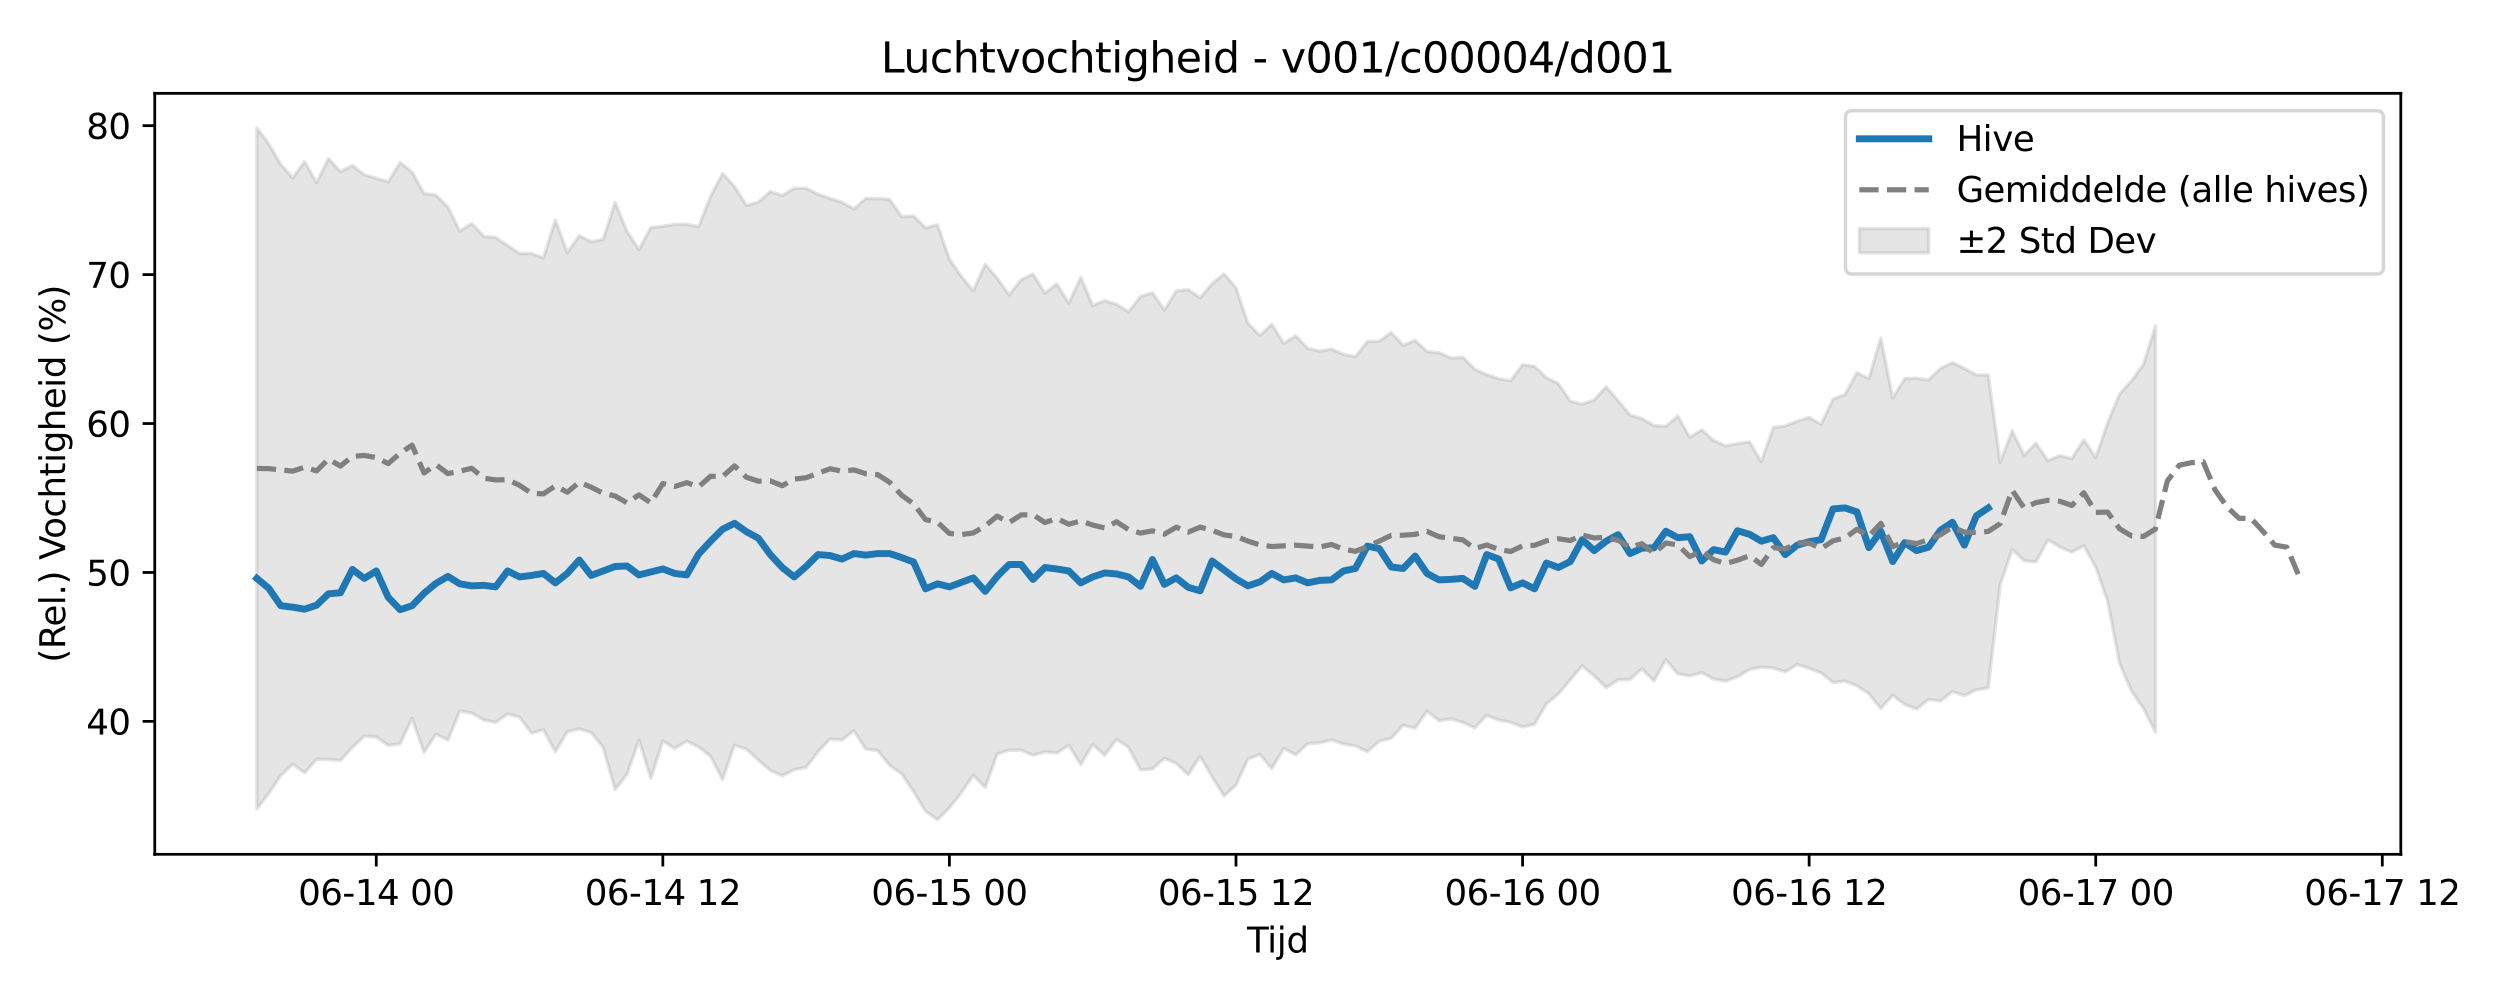 <?xml version="1.0" encoding="utf-8" standalone="no"?>
<!DOCTYPE svg PUBLIC "-//W3C//DTD SVG 1.1//EN"
  "http://www.w3.org/Graphics/SVG/1.1/DTD/svg11.dtd">
<svg xmlns:xlink="http://www.w3.org/1999/xlink" width="720pt" height="288pt" viewBox="0 0 720 288" xmlns="http://www.w3.org/2000/svg" version="1.1">
 <defs>
  <style type="text/css">*{stroke-linejoin: round; stroke-linecap: butt}</style>
 </defs>
 <g id="figure_1">
  <g id="patch_1">
   <path d="M 0 288 
L 720 288 
L 720 0 
L 0 0 
z
" style="fill: #ffffff"/>
  </g>
  <g id="axes_1">
   <g id="patch_2">
    <path d="M 44.57 246.04 
L 691.433 246.04 
L 691.433 26.88 
L 44.57 26.88 
z
" style="fill: #ffffff"/>
   </g>
   <g id="FillBetweenPolyCollection_1">
    <defs>
     <path id="m666e84026f" d="M 73.973 -251.158 
L 73.973 -55.019 
L 77.412 -59.498 
L 80.851 -64.598 
L 84.29 -67.89 
L 87.729 -65.431 
L 91.168 -69.345 
L 94.606 -69.25 
L 98.045 -68.99 
L 101.484 -72.759 
L 104.923 -75.975 
L 108.362 -75.757 
L 111.801 -73.335 
L 115.24 -73.758 
L 118.679 -81.113 
L 122.118 -71.333 
L 125.557 -76.534 
L 128.996 -74.842 
L 132.435 -83.194 
L 135.874 -82.636 
L 139.313 -80.651 
L 142.752 -79.93 
L 146.19 -82.387 
L 149.629 -81.485 
L 153.068 -76.835 
L 156.507 -77.802 
L 159.946 -71.507 
L 163.385 -77.232 
L 166.824 -78.069 
L 170.263 -77.005 
L 173.702 -72.78 
L 177.141 -60.613 
L 180.58 -65.027 
L 184.019 -74.795 
L 187.458 -63.827 
L 190.897 -74.652 
L 194.335 -72.423 
L 197.774 -74.57 
L 201.213 -72.872 
L 204.652 -70.181 
L 208.091 -63.51 
L 211.53 -73.364 
L 214.969 -72.237 
L 218.408 -69.058 
L 221.847 -66.137 
L 225.286 -64.558 
L 228.725 -66.32 
L 232.164 -67 
L 235.603 -71.484 
L 239.042 -75.149 
L 242.481 -74.863 
L 245.919 -77.495 
L 249.358 -72.29 
L 252.797 -71.804 
L 256.236 -67.582 
L 259.675 -65.132 
L 263.114 -60.023 
L 266.553 -54.353 
L 269.992 -51.922 
L 273.431 -55.36 
L 276.87 -59.708 
L 280.309 -64.762 
L 283.748 -61.202 
L 287.187 -70.847 
L 290.626 -71.931 
L 294.065 -71.953 
L 297.503 -70.456 
L 300.942 -71.432 
L 304.381 -71.117 
L 307.82 -73.362 
L 311.259 -67.786 
L 314.698 -73.55 
L 318.137 -70.464 
L 321.576 -75.095 
L 325.015 -72.731 
L 328.454 -66.342 
L 331.893 -66.525 
L 335.332 -69.616 
L 338.771 -68.151 
L 342.21 -64.889 
L 345.648 -70.135 
L 349.087 -64.258 
L 352.526 -58.755 
L 355.965 -61.887 
L 359.404 -69.411 
L 362.843 -70.708 
L 366.282 -66.606 
L 369.721 -72.433 
L 373.16 -70.632 
L 376.599 -73.795 
L 380.038 -74.052 
L 383.477 -74.881 
L 386.916 -73.736 
L 390.355 -73.159 
L 393.794 -71.516 
L 397.232 -74.497 
L 400.671 -75.373 
L 404.11 -79.147 
L 407.549 -78.273 
L 410.988 -83.148 
L 414.427 -80.441 
L 417.866 -80.944 
L 421.305 -79.93 
L 424.744 -78.376 
L 428.183 -81.966 
L 431.622 -80.621 
L 435.061 -79.96 
L 438.5 -78.626 
L 441.939 -79.377 
L 445.378 -85.3 
L 448.816 -88.146 
L 452.255 -92.211 
L 455.694 -96.239 
L 459.133 -93.306 
L 462.572 -89.935 
L 466.011 -92.186 
L 469.45 -92.302 
L 472.889 -95.353 
L 476.328 -91.868 
L 479.767 -97.989 
L 483.206 -93.912 
L 486.645 -93.35 
L 490.084 -94.26 
L 493.523 -92.435 
L 496.961 -91.836 
L 500.4 -93.085 
L 503.839 -95.167 
L 507.278 -95.864 
L 510.717 -95.6 
L 514.156 -94.506 
L 517.595 -96.613 
L 521.034 -95.474 
L 524.473 -94.209 
L 527.912 -91.433 
L 531.351 -91.811 
L 534.79 -90.493 
L 538.229 -88.192 
L 541.668 -83.94 
L 545.107 -87.771 
L 548.545 -85.107 
L 551.984 -83.814 
L 555.423 -86.56 
L 558.862 -86.11 
L 562.301 -88.814 
L 565.74 -87.652 
L 569.179 -89.273 
L 572.618 -89.904 
L 576.057 -119.577 
L 579.496 -129.727 
L 582.935 -126.535 
L 586.374 -126.157 
L 589.813 -132.512 
L 593.252 -130.462 
L 596.691 -128.953 
L 600.129 -130.817 
L 603.568 -124.665 
L 607.007 -114.829 
L 610.446 -96.897 
L 613.885 -88.961 
L 617.324 -83.965 
L 620.763 -77.214 
L 620.763 -194.079 
L 620.763 -194.079 
L 617.324 -183.038 
L 613.885 -178.329 
L 610.446 -174.538 
L 607.007 -166.185 
L 603.568 -156.207 
L 600.129 -161.349 
L 596.691 -155.922 
L 593.252 -156.795 
L 589.813 -155.318 
L 586.374 -160.338 
L 582.935 -156.91 
L 579.496 -163.917 
L 576.057 -154.813 
L 572.618 -180 
L 569.179 -179.997 
L 565.74 -181.864 
L 562.301 -183.561 
L 558.862 -181.894 
L 555.423 -178.585 
L 551.984 -179.064 
L 548.545 -178.956 
L 545.107 -173.35 
L 541.668 -190.641 
L 538.229 -178.975 
L 534.79 -180.657 
L 531.351 -174.335 
L 527.912 -173.059 
L 524.473 -165.789 
L 521.034 -167.772 
L 517.595 -166.694 
L 514.156 -165.328 
L 510.717 -164.929 
L 507.278 -155.025 
L 503.839 -160.746 
L 500.4 -160.255 
L 496.961 -159.583 
L 493.523 -161.15 
L 490.084 -164.185 
L 486.645 -162.053 
L 483.206 -168.21 
L 479.767 -165.236 
L 476.328 -165.414 
L 472.889 -167.464 
L 469.45 -168.493 
L 466.011 -172.591 
L 462.572 -176.598 
L 459.133 -172.819 
L 455.694 -171.602 
L 452.255 -172.443 
L 448.816 -177.53 
L 445.378 -179.192 
L 441.939 -182.5 
L 438.5 -182.965 
L 435.061 -178.363 
L 431.622 -178.927 
L 428.183 -180.115 
L 424.744 -181.662 
L 421.305 -185.092 
L 417.866 -184.895 
L 414.427 -186.42 
L 410.988 -186.776 
L 407.549 -189.935 
L 404.11 -188.571 
L 400.671 -192.222 
L 397.232 -189.749 
L 393.794 -189.605 
L 390.355 -185.287 
L 386.916 -185.936 
L 383.477 -187.466 
L 380.038 -186.906 
L 376.599 -187.673 
L 373.16 -191.327 
L 369.721 -189.118 
L 366.282 -194.597 
L 362.843 -191.414 
L 359.404 -194.896 
L 355.965 -205.137 
L 352.526 -209.126 
L 349.087 -206.279 
L 345.648 -202.24 
L 342.21 -204.585 
L 338.771 -204.184 
L 335.332 -198.695 
L 331.893 -203.685 
L 328.454 -202.602 
L 325.015 -198.194 
L 321.576 -200.364 
L 318.137 -201.421 
L 314.698 -200.03 
L 311.259 -208.143 
L 307.82 -200.688 
L 304.381 -206.221 
L 300.942 -203.598 
L 297.503 -209.068 
L 294.065 -207.448 
L 290.626 -203.079 
L 287.187 -207.86 
L 283.748 -211.901 
L 280.309 -204.243 
L 276.87 -208.378 
L 273.431 -213.379 
L 269.992 -223.272 
L 266.553 -222.352 
L 263.114 -225.791 
L 259.675 -225.624 
L 256.236 -230.569 
L 252.797 -230.799 
L 249.358 -230.844 
L 245.919 -227.844 
L 242.481 -229.742 
L 239.042 -230.844 
L 235.603 -232.038 
L 232.164 -233.826 
L 228.725 -233.75 
L 225.286 -231.672 
L 221.847 -232.851 
L 218.408 -229.787 
L 214.969 -228.854 
L 211.53 -234.304 
L 208.091 -238.02 
L 204.652 -231.483 
L 201.213 -222.746 
L 197.774 -223.417 
L 194.335 -223.389 
L 190.897 -222.865 
L 187.458 -222.478 
L 184.019 -216.167 
L 180.58 -221.349 
L 177.141 -229.694 
L 173.702 -219.079 
L 170.263 -218.388 
L 166.824 -220.142 
L 163.385 -215.24 
L 159.946 -224.639 
L 156.507 -213.731 
L 153.068 -215.025 
L 149.629 -214.97 
L 146.19 -217.295 
L 142.752 -219.65 
L 139.313 -219.91 
L 135.874 -223.643 
L 132.435 -221.411 
L 128.996 -228.38 
L 125.557 -231.808 
L 122.118 -232.247 
L 118.679 -238.479 
L 115.24 -241.181 
L 111.801 -235.641 
L 108.362 -236.691 
L 104.923 -237.697 
L 101.484 -240.342 
L 98.045 -238.555 
L 94.606 -242.34 
L 91.168 -235.422 
L 87.729 -241.42 
L 84.29 -236.755 
L 80.851 -240.66 
L 77.412 -246.56 
L 73.973 -251.158 
z
" style="stroke: #808080; stroke-opacity: 0.2"/>
    </defs>
    <g clip-path="url(#p5381fd0618)">
     <use xlink:href="#m666e84026f" x="0" y="288" style="fill: #808080; fill-opacity: 0.2; stroke: #808080; stroke-opacity: 0.2"/>
    </g>
   </g>
   <g id="matplotlib.axis_1">
    <g id="xtick_1">
     <g id="line2d_1">
      <defs>
       <path id="m5a09f7b455" d="M 0 0 
L 0 3.5 
" style="stroke: #000000; stroke-width: 0.8"/>
      </defs>
      <g>
       <use xlink:href="#m5a09f7b455" x="108.362" y="246.04" style="stroke: #000000; stroke-width: 0.8"/>
      </g>
     </g>
     <g id="text_1">
      <!-- 06-14 00 -->
      <g transform="translate(85.882 260.638) scale(0.1 -0.1)">
       <defs>
        <path id="DejaVuSans-30" d="M 2034 4250 
Q 1547 4250 1301 3770 
Q 1056 3291 1056 2328 
Q 1056 1369 1301 889 
Q 1547 409 2034 409 
Q 2525 409 2770 889 
Q 3016 1369 3016 2328 
Q 3016 3291 2770 3770 
Q 2525 4250 2034 4250 
z
M 2034 4750 
Q 2819 4750 3233 4129 
Q 3647 3509 3647 2328 
Q 3647 1150 3233 529 
Q 2819 -91 2034 -91 
Q 1250 -91 836 529 
Q 422 1150 422 2328 
Q 422 3509 836 4129 
Q 1250 4750 2034 4750 
z
" transform="scale(0.016)"/>
        <path id="DejaVuSans-36" d="M 2113 2584 
Q 1688 2584 1439 2293 
Q 1191 2003 1191 1497 
Q 1191 994 1439 701 
Q 1688 409 2113 409 
Q 2538 409 2786 701 
Q 3034 994 3034 1497 
Q 3034 2003 2786 2293 
Q 2538 2584 2113 2584 
z
M 3366 4563 
L 3366 3988 
Q 3128 4100 2886 4159 
Q 2644 4219 2406 4219 
Q 1781 4219 1451 3797 
Q 1122 3375 1075 2522 
Q 1259 2794 1537 2939 
Q 1816 3084 2150 3084 
Q 2853 3084 3261 2657 
Q 3669 2231 3669 1497 
Q 3669 778 3244 343 
Q 2819 -91 2113 -91 
Q 1303 -91 875 529 
Q 447 1150 447 2328 
Q 447 3434 972 4092 
Q 1497 4750 2381 4750 
Q 2619 4750 2861 4703 
Q 3103 4656 3366 4563 
z
" transform="scale(0.016)"/>
        <path id="DejaVuSans-2d" d="M 313 2009 
L 1997 2009 
L 1997 1497 
L 313 1497 
L 313 2009 
z
" transform="scale(0.016)"/>
        <path id="DejaVuSans-31" d="M 794 531 
L 1825 531 
L 1825 4091 
L 703 3866 
L 703 4441 
L 1819 4666 
L 2450 4666 
L 2450 531 
L 3481 531 
L 3481 0 
L 794 0 
L 794 531 
z
" transform="scale(0.016)"/>
        <path id="DejaVuSans-34" d="M 2419 4116 
L 825 1625 
L 2419 1625 
L 2419 4116 
z
M 2253 4666 
L 3047 4666 
L 3047 1625 
L 3713 1625 
L 3713 1100 
L 3047 1100 
L 3047 0 
L 2419 0 
L 2419 1100 
L 313 1100 
L 313 1709 
L 2253 4666 
z
" transform="scale(0.016)"/>
        <path id="DejaVuSans-20" transform="scale(0.016)"/>
       </defs>
       <use xlink:href="#DejaVuSans-30"/>
       <use xlink:href="#DejaVuSans-36" transform="translate(63.623 0)"/>
       <use xlink:href="#DejaVuSans-2d" transform="translate(127.246 0)"/>
       <use xlink:href="#DejaVuSans-31" transform="translate(163.33 0)"/>
       <use xlink:href="#DejaVuSans-34" transform="translate(226.953 0)"/>
       <use xlink:href="#DejaVuSans-20" transform="translate(290.576 0)"/>
       <use xlink:href="#DejaVuSans-30" transform="translate(322.363 0)"/>
       <use xlink:href="#DejaVuSans-30" transform="translate(385.986 0)"/>
      </g>
     </g>
    </g>
    <g id="xtick_2">
     <g id="line2d_2">
      <g>
       <use xlink:href="#m5a09f7b455" x="190.897" y="246.04" style="stroke: #000000; stroke-width: 0.8"/>
      </g>
     </g>
     <g id="text_2">
      <!-- 06-14 12 -->
      <g transform="translate(168.416 260.638) scale(0.1 -0.1)">
       <defs>
        <path id="DejaVuSans-32" d="M 1228 531 
L 3431 531 
L 3431 0 
L 469 0 
L 469 531 
Q 828 903 1448 1529 
Q 2069 2156 2228 2338 
Q 2531 2678 2651 2914 
Q 2772 3150 2772 3378 
Q 2772 3750 2511 3984 
Q 2250 4219 1831 4219 
Q 1534 4219 1204 4116 
Q 875 4013 500 3803 
L 500 4441 
Q 881 4594 1212 4672 
Q 1544 4750 1819 4750 
Q 2544 4750 2975 4387 
Q 3406 4025 3406 3419 
Q 3406 3131 3298 2873 
Q 3191 2616 2906 2266 
Q 2828 2175 2409 1742 
Q 1991 1309 1228 531 
z
" transform="scale(0.016)"/>
       </defs>
       <use xlink:href="#DejaVuSans-30"/>
       <use xlink:href="#DejaVuSans-36" transform="translate(63.623 0)"/>
       <use xlink:href="#DejaVuSans-2d" transform="translate(127.246 0)"/>
       <use xlink:href="#DejaVuSans-31" transform="translate(163.33 0)"/>
       <use xlink:href="#DejaVuSans-34" transform="translate(226.953 0)"/>
       <use xlink:href="#DejaVuSans-20" transform="translate(290.576 0)"/>
       <use xlink:href="#DejaVuSans-31" transform="translate(322.363 0)"/>
       <use xlink:href="#DejaVuSans-32" transform="translate(385.986 0)"/>
      </g>
     </g>
    </g>
    <g id="xtick_3">
     <g id="line2d_3">
      <g>
       <use xlink:href="#m5a09f7b455" x="273.431" y="246.04" style="stroke: #000000; stroke-width: 0.8"/>
      </g>
     </g>
     <g id="text_3">
      <!-- 06-15 00 -->
      <g transform="translate(250.95 260.638) scale(0.1 -0.1)">
       <defs>
        <path id="DejaVuSans-35" d="M 691 4666 
L 3169 4666 
L 3169 4134 
L 1269 4134 
L 1269 2991 
Q 1406 3038 1543 3061 
Q 1681 3084 1819 3084 
Q 2600 3084 3056 2656 
Q 3513 2228 3513 1497 
Q 3513 744 3044 326 
Q 2575 -91 1722 -91 
Q 1428 -91 1123 -41 
Q 819 9 494 109 
L 494 744 
Q 775 591 1075 516 
Q 1375 441 1709 441 
Q 2250 441 2565 725 
Q 2881 1009 2881 1497 
Q 2881 1984 2565 2268 
Q 2250 2553 1709 2553 
Q 1456 2553 1204 2497 
Q 953 2441 691 2322 
L 691 4666 
z
" transform="scale(0.016)"/>
       </defs>
       <use xlink:href="#DejaVuSans-30"/>
       <use xlink:href="#DejaVuSans-36" transform="translate(63.623 0)"/>
       <use xlink:href="#DejaVuSans-2d" transform="translate(127.246 0)"/>
       <use xlink:href="#DejaVuSans-31" transform="translate(163.33 0)"/>
       <use xlink:href="#DejaVuSans-35" transform="translate(226.953 0)"/>
       <use xlink:href="#DejaVuSans-20" transform="translate(290.576 0)"/>
       <use xlink:href="#DejaVuSans-30" transform="translate(322.363 0)"/>
       <use xlink:href="#DejaVuSans-30" transform="translate(385.986 0)"/>
      </g>
     </g>
    </g>
    <g id="xtick_4">
     <g id="line2d_4">
      <g>
       <use xlink:href="#m5a09f7b455" x="355.965" y="246.04" style="stroke: #000000; stroke-width: 0.8"/>
      </g>
     </g>
     <g id="text_4">
      <!-- 06-15 12 -->
      <g transform="translate(333.485 260.638) scale(0.1 -0.1)">
       <use xlink:href="#DejaVuSans-30"/>
       <use xlink:href="#DejaVuSans-36" transform="translate(63.623 0)"/>
       <use xlink:href="#DejaVuSans-2d" transform="translate(127.246 0)"/>
       <use xlink:href="#DejaVuSans-31" transform="translate(163.33 0)"/>
       <use xlink:href="#DejaVuSans-35" transform="translate(226.953 0)"/>
       <use xlink:href="#DejaVuSans-20" transform="translate(290.576 0)"/>
       <use xlink:href="#DejaVuSans-31" transform="translate(322.363 0)"/>
       <use xlink:href="#DejaVuSans-32" transform="translate(385.986 0)"/>
      </g>
     </g>
    </g>
    <g id="xtick_5">
     <g id="line2d_5">
      <g>
       <use xlink:href="#m5a09f7b455" x="438.5" y="246.04" style="stroke: #000000; stroke-width: 0.8"/>
      </g>
     </g>
     <g id="text_5">
      <!-- 06-16 00 -->
      <g transform="translate(416.019 260.638) scale(0.1 -0.1)">
       <use xlink:href="#DejaVuSans-30"/>
       <use xlink:href="#DejaVuSans-36" transform="translate(63.623 0)"/>
       <use xlink:href="#DejaVuSans-2d" transform="translate(127.246 0)"/>
       <use xlink:href="#DejaVuSans-31" transform="translate(163.33 0)"/>
       <use xlink:href="#DejaVuSans-36" transform="translate(226.953 0)"/>
       <use xlink:href="#DejaVuSans-20" transform="translate(290.576 0)"/>
       <use xlink:href="#DejaVuSans-30" transform="translate(322.363 0)"/>
       <use xlink:href="#DejaVuSans-30" transform="translate(385.986 0)"/>
      </g>
     </g>
    </g>
    <g id="xtick_6">
     <g id="line2d_6">
      <g>
       <use xlink:href="#m5a09f7b455" x="521.034" y="246.04" style="stroke: #000000; stroke-width: 0.8"/>
      </g>
     </g>
     <g id="text_6">
      <!-- 06-16 12 -->
      <g transform="translate(498.554 260.638) scale(0.1 -0.1)">
       <use xlink:href="#DejaVuSans-30"/>
       <use xlink:href="#DejaVuSans-36" transform="translate(63.623 0)"/>
       <use xlink:href="#DejaVuSans-2d" transform="translate(127.246 0)"/>
       <use xlink:href="#DejaVuSans-31" transform="translate(163.33 0)"/>
       <use xlink:href="#DejaVuSans-36" transform="translate(226.953 0)"/>
       <use xlink:href="#DejaVuSans-20" transform="translate(290.576 0)"/>
       <use xlink:href="#DejaVuSans-31" transform="translate(322.363 0)"/>
       <use xlink:href="#DejaVuSans-32" transform="translate(385.986 0)"/>
      </g>
     </g>
    </g>
    <g id="xtick_7">
     <g id="line2d_7">
      <g>
       <use xlink:href="#m5a09f7b455" x="603.568" y="246.04" style="stroke: #000000; stroke-width: 0.8"/>
      </g>
     </g>
     <g id="text_7">
      <!-- 06-17 00 -->
      <g transform="translate(581.088 260.638) scale(0.1 -0.1)">
       <defs>
        <path id="DejaVuSans-37" d="M 525 4666 
L 3525 4666 
L 3525 4397 
L 1831 0 
L 1172 0 
L 2766 4134 
L 525 4134 
L 525 4666 
z
" transform="scale(0.016)"/>
       </defs>
       <use xlink:href="#DejaVuSans-30"/>
       <use xlink:href="#DejaVuSans-36" transform="translate(63.623 0)"/>
       <use xlink:href="#DejaVuSans-2d" transform="translate(127.246 0)"/>
       <use xlink:href="#DejaVuSans-31" transform="translate(163.33 0)"/>
       <use xlink:href="#DejaVuSans-37" transform="translate(226.953 0)"/>
       <use xlink:href="#DejaVuSans-20" transform="translate(290.576 0)"/>
       <use xlink:href="#DejaVuSans-30" transform="translate(322.363 0)"/>
       <use xlink:href="#DejaVuSans-30" transform="translate(385.986 0)"/>
      </g>
     </g>
    </g>
    <g id="xtick_8">
     <g id="line2d_8">
      <g>
       <use xlink:href="#m5a09f7b455" x="686.103" y="246.04" style="stroke: #000000; stroke-width: 0.8"/>
      </g>
     </g>
     <g id="text_8">
      <!-- 06-17 12 -->
      <g transform="translate(663.622 260.638) scale(0.1 -0.1)">
       <use xlink:href="#DejaVuSans-30"/>
       <use xlink:href="#DejaVuSans-36" transform="translate(63.623 0)"/>
       <use xlink:href="#DejaVuSans-2d" transform="translate(127.246 0)"/>
       <use xlink:href="#DejaVuSans-31" transform="translate(163.33 0)"/>
       <use xlink:href="#DejaVuSans-37" transform="translate(226.953 0)"/>
       <use xlink:href="#DejaVuSans-20" transform="translate(290.576 0)"/>
       <use xlink:href="#DejaVuSans-31" transform="translate(322.363 0)"/>
       <use xlink:href="#DejaVuSans-32" transform="translate(385.986 0)"/>
      </g>
     </g>
    </g>
    <g id="text_9">
     <!-- Tijd -->
     <g transform="translate(359.152 274.317) scale(0.1 -0.1)">
      <defs>
       <path id="DejaVuSans-54" d="M -19 4666 
L 3928 4666 
L 3928 4134 
L 2272 4134 
L 2272 0 
L 1638 0 
L 1638 4134 
L -19 4134 
L -19 4666 
z
" transform="scale(0.016)"/>
       <path id="DejaVuSans-69" d="M 603 3500 
L 1178 3500 
L 1178 0 
L 603 0 
L 603 3500 
z
M 603 4863 
L 1178 4863 
L 1178 4134 
L 603 4134 
L 603 4863 
z
" transform="scale(0.016)"/>
       <path id="DejaVuSans-6a" d="M 603 3500 
L 1178 3500 
L 1178 -63 
Q 1178 -731 923 -1031 
Q 669 -1331 103 -1331 
L -116 -1331 
L -116 -844 
L 38 -844 
Q 366 -844 484 -692 
Q 603 -541 603 -63 
L 603 3500 
z
M 603 4863 
L 1178 4863 
L 1178 4134 
L 603 4134 
L 603 4863 
z
" transform="scale(0.016)"/>
       <path id="DejaVuSans-64" d="M 2906 2969 
L 2906 4863 
L 3481 4863 
L 3481 0 
L 2906 0 
L 2906 525 
Q 2725 213 2448 61 
Q 2172 -91 1784 -91 
Q 1150 -91 751 415 
Q 353 922 353 1747 
Q 353 2572 751 3078 
Q 1150 3584 1784 3584 
Q 2172 3584 2448 3432 
Q 2725 3281 2906 2969 
z
M 947 1747 
Q 947 1113 1208 752 
Q 1469 391 1925 391 
Q 2381 391 2643 752 
Q 2906 1113 2906 1747 
Q 2906 2381 2643 2742 
Q 2381 3103 1925 3103 
Q 1469 3103 1208 2742 
Q 947 2381 947 1747 
z
" transform="scale(0.016)"/>
      </defs>
      <use xlink:href="#DejaVuSans-54"/>
      <use xlink:href="#DejaVuSans-69" transform="translate(57.959 0)"/>
      <use xlink:href="#DejaVuSans-6a" transform="translate(85.742 0)"/>
      <use xlink:href="#DejaVuSans-64" transform="translate(113.525 0)"/>
     </g>
    </g>
   </g>
   <g id="matplotlib.axis_2">
    <g id="ytick_1">
     <g id="line2d_9">
      <defs>
       <path id="m5978ce50ce" d="M 0 0 
L -3.5 0 
" style="stroke: #000000; stroke-width: 0.8"/>
      </defs>
      <g>
       <use xlink:href="#m5978ce50ce" x="44.57" y="207.754" style="stroke: #000000; stroke-width: 0.8"/>
      </g>
     </g>
     <g id="text_10">
      <!-- 40 -->
      <g transform="translate(24.845 211.554) scale(0.1 -0.1)">
       <use xlink:href="#DejaVuSans-34"/>
       <use xlink:href="#DejaVuSans-30" transform="translate(63.623 0)"/>
      </g>
     </g>
    </g>
    <g id="ytick_2">
     <g id="line2d_10">
      <g>
       <use xlink:href="#m5978ce50ce" x="44.57" y="164.864" style="stroke: #000000; stroke-width: 0.8"/>
      </g>
     </g>
     <g id="text_11">
      <!-- 50 -->
      <g transform="translate(24.845 168.663) scale(0.1 -0.1)">
       <use xlink:href="#DejaVuSans-35"/>
       <use xlink:href="#DejaVuSans-30" transform="translate(63.623 0)"/>
      </g>
     </g>
    </g>
    <g id="ytick_3">
     <g id="line2d_11">
      <g>
       <use xlink:href="#m5978ce50ce" x="44.57" y="121.973" style="stroke: #000000; stroke-width: 0.8"/>
      </g>
     </g>
     <g id="text_12">
      <!-- 60 -->
      <g transform="translate(24.845 125.772) scale(0.1 -0.1)">
       <use xlink:href="#DejaVuSans-36"/>
       <use xlink:href="#DejaVuSans-30" transform="translate(63.623 0)"/>
      </g>
     </g>
    </g>
    <g id="ytick_4">
     <g id="line2d_12">
      <g>
       <use xlink:href="#m5978ce50ce" x="44.57" y="79.082" style="stroke: #000000; stroke-width: 0.8"/>
      </g>
     </g>
     <g id="text_13">
      <!-- 70 -->
      <g transform="translate(24.845 82.881) scale(0.1 -0.1)">
       <use xlink:href="#DejaVuSans-37"/>
       <use xlink:href="#DejaVuSans-30" transform="translate(63.623 0)"/>
      </g>
     </g>
    </g>
    <g id="ytick_5">
     <g id="line2d_13">
      <g>
       <use xlink:href="#m5978ce50ce" x="44.57" y="36.191" style="stroke: #000000; stroke-width: 0.8"/>
      </g>
     </g>
     <g id="text_14">
      <!-- 80 -->
      <g transform="translate(24.845 39.99) scale(0.1 -0.1)">
       <defs>
        <path id="DejaVuSans-38" d="M 2034 2216 
Q 1584 2216 1326 1975 
Q 1069 1734 1069 1313 
Q 1069 891 1326 650 
Q 1584 409 2034 409 
Q 2484 409 2743 651 
Q 3003 894 3003 1313 
Q 3003 1734 2745 1975 
Q 2488 2216 2034 2216 
z
M 1403 2484 
Q 997 2584 770 2862 
Q 544 3141 544 3541 
Q 544 4100 942 4425 
Q 1341 4750 2034 4750 
Q 2731 4750 3128 4425 
Q 3525 4100 3525 3541 
Q 3525 3141 3298 2862 
Q 3072 2584 2669 2484 
Q 3125 2378 3379 2068 
Q 3634 1759 3634 1313 
Q 3634 634 3220 271 
Q 2806 -91 2034 -91 
Q 1263 -91 848 271 
Q 434 634 434 1313 
Q 434 1759 690 2068 
Q 947 2378 1403 2484 
z
M 1172 3481 
Q 1172 3119 1398 2916 
Q 1625 2713 2034 2713 
Q 2441 2713 2670 2916 
Q 2900 3119 2900 3481 
Q 2900 3844 2670 4047 
Q 2441 4250 2034 4250 
Q 1625 4250 1398 4047 
Q 1172 3844 1172 3481 
z
" transform="scale(0.016)"/>
       </defs>
       <use xlink:href="#DejaVuSans-38"/>
       <use xlink:href="#DejaVuSans-30" transform="translate(63.623 0)"/>
      </g>
     </g>
    </g>
    <g id="text_15">
     <!-- (Rel.) Vochtigheid (%) -->
     <g transform="translate(18.765 190.838) rotate(-90) scale(0.1 -0.1)">
      <defs>
       <path id="DejaVuSans-28" d="M 1984 4856 
Q 1566 4138 1362 3434 
Q 1159 2731 1159 2009 
Q 1159 1288 1364 580 
Q 1569 -128 1984 -844 
L 1484 -844 
Q 1016 -109 783 600 
Q 550 1309 550 2009 
Q 550 2706 781 3412 
Q 1013 4119 1484 4856 
L 1984 4856 
z
" transform="scale(0.016)"/>
       <path id="DejaVuSans-52" d="M 2841 2188 
Q 3044 2119 3236 1894 
Q 3428 1669 3622 1275 
L 4263 0 
L 3584 0 
L 2988 1197 
Q 2756 1666 2539 1819 
Q 2322 1972 1947 1972 
L 1259 1972 
L 1259 0 
L 628 0 
L 628 4666 
L 2053 4666 
Q 2853 4666 3247 4331 
Q 3641 3997 3641 3322 
Q 3641 2881 3436 2590 
Q 3231 2300 2841 2188 
z
M 1259 4147 
L 1259 2491 
L 2053 2491 
Q 2509 2491 2742 2702 
Q 2975 2913 2975 3322 
Q 2975 3731 2742 3939 
Q 2509 4147 2053 4147 
L 1259 4147 
z
" transform="scale(0.016)"/>
       <path id="DejaVuSans-65" d="M 3597 1894 
L 3597 1613 
L 953 1613 
Q 991 1019 1311 708 
Q 1631 397 2203 397 
Q 2534 397 2845 478 
Q 3156 559 3463 722 
L 3463 178 
Q 3153 47 2828 -22 
Q 2503 -91 2169 -91 
Q 1331 -91 842 396 
Q 353 884 353 1716 
Q 353 2575 817 3079 
Q 1281 3584 2069 3584 
Q 2775 3584 3186 3129 
Q 3597 2675 3597 1894 
z
M 3022 2063 
Q 3016 2534 2758 2815 
Q 2500 3097 2075 3097 
Q 1594 3097 1305 2825 
Q 1016 2553 972 2059 
L 3022 2063 
z
" transform="scale(0.016)"/>
       <path id="DejaVuSans-6c" d="M 603 4863 
L 1178 4863 
L 1178 0 
L 603 0 
L 603 4863 
z
" transform="scale(0.016)"/>
       <path id="DejaVuSans-2e" d="M 684 794 
L 1344 794 
L 1344 0 
L 684 0 
L 684 794 
z
" transform="scale(0.016)"/>
       <path id="DejaVuSans-29" d="M 513 4856 
L 1013 4856 
Q 1481 4119 1714 3412 
Q 1947 2706 1947 2009 
Q 1947 1309 1714 600 
Q 1481 -109 1013 -844 
L 513 -844 
Q 928 -128 1133 580 
Q 1338 1288 1338 2009 
Q 1338 2731 1133 3434 
Q 928 4138 513 4856 
z
" transform="scale(0.016)"/>
       <path id="DejaVuSans-56" d="M 1831 0 
L 50 4666 
L 709 4666 
L 2188 738 
L 3669 4666 
L 4325 4666 
L 2547 0 
L 1831 0 
z
" transform="scale(0.016)"/>
       <path id="DejaVuSans-6f" d="M 1959 3097 
Q 1497 3097 1228 2736 
Q 959 2375 959 1747 
Q 959 1119 1226 758 
Q 1494 397 1959 397 
Q 2419 397 2687 759 
Q 2956 1122 2956 1747 
Q 2956 2369 2687 2733 
Q 2419 3097 1959 3097 
z
M 1959 3584 
Q 2709 3584 3137 3096 
Q 3566 2609 3566 1747 
Q 3566 888 3137 398 
Q 2709 -91 1959 -91 
Q 1206 -91 779 398 
Q 353 888 353 1747 
Q 353 2609 779 3096 
Q 1206 3584 1959 3584 
z
" transform="scale(0.016)"/>
       <path id="DejaVuSans-63" d="M 3122 3366 
L 3122 2828 
Q 2878 2963 2633 3030 
Q 2388 3097 2138 3097 
Q 1578 3097 1268 2742 
Q 959 2388 959 1747 
Q 959 1106 1268 751 
Q 1578 397 2138 397 
Q 2388 397 2633 464 
Q 2878 531 3122 666 
L 3122 134 
Q 2881 22 2623 -34 
Q 2366 -91 2075 -91 
Q 1284 -91 818 406 
Q 353 903 353 1747 
Q 353 2603 823 3093 
Q 1294 3584 2113 3584 
Q 2378 3584 2631 3529 
Q 2884 3475 3122 3366 
z
" transform="scale(0.016)"/>
       <path id="DejaVuSans-68" d="M 3513 2113 
L 3513 0 
L 2938 0 
L 2938 2094 
Q 2938 2591 2744 2837 
Q 2550 3084 2163 3084 
Q 1697 3084 1428 2787 
Q 1159 2491 1159 1978 
L 1159 0 
L 581 0 
L 581 4863 
L 1159 4863 
L 1159 2956 
Q 1366 3272 1645 3428 
Q 1925 3584 2291 3584 
Q 2894 3584 3203 3211 
Q 3513 2838 3513 2113 
z
" transform="scale(0.016)"/>
       <path id="DejaVuSans-74" d="M 1172 4494 
L 1172 3500 
L 2356 3500 
L 2356 3053 
L 1172 3053 
L 1172 1153 
Q 1172 725 1289 603 
Q 1406 481 1766 481 
L 2356 481 
L 2356 0 
L 1766 0 
Q 1100 0 847 248 
Q 594 497 594 1153 
L 594 3053 
L 172 3053 
L 172 3500 
L 594 3500 
L 594 4494 
L 1172 4494 
z
" transform="scale(0.016)"/>
       <path id="DejaVuSans-67" d="M 2906 1791 
Q 2906 2416 2648 2759 
Q 2391 3103 1925 3103 
Q 1463 3103 1205 2759 
Q 947 2416 947 1791 
Q 947 1169 1205 825 
Q 1463 481 1925 481 
Q 2391 481 2648 825 
Q 2906 1169 2906 1791 
z
M 3481 434 
Q 3481 -459 3084 -895 
Q 2688 -1331 1869 -1331 
Q 1566 -1331 1297 -1286 
Q 1028 -1241 775 -1147 
L 775 -588 
Q 1028 -725 1275 -790 
Q 1522 -856 1778 -856 
Q 2344 -856 2625 -561 
Q 2906 -266 2906 331 
L 2906 616 
Q 2728 306 2450 153 
Q 2172 0 1784 0 
Q 1141 0 747 490 
Q 353 981 353 1791 
Q 353 2603 747 3093 
Q 1141 3584 1784 3584 
Q 2172 3584 2450 3431 
Q 2728 3278 2906 2969 
L 2906 3500 
L 3481 3500 
L 3481 434 
z
" transform="scale(0.016)"/>
       <path id="DejaVuSans-25" d="M 4653 2053 
Q 4381 2053 4226 1822 
Q 4072 1591 4072 1178 
Q 4072 772 4226 539 
Q 4381 306 4653 306 
Q 4919 306 5073 539 
Q 5228 772 5228 1178 
Q 5228 1588 5073 1820 
Q 4919 2053 4653 2053 
z
M 4653 2450 
Q 5147 2450 5437 2106 
Q 5728 1763 5728 1178 
Q 5728 594 5436 251 
Q 5144 -91 4653 -91 
Q 4153 -91 3862 251 
Q 3572 594 3572 1178 
Q 3572 1766 3864 2108 
Q 4156 2450 4653 2450 
z
M 1428 4353 
Q 1159 4353 1004 4120 
Q 850 3888 850 3481 
Q 850 3069 1003 2837 
Q 1156 2606 1428 2606 
Q 1700 2606 1854 2837 
Q 2009 3069 2009 3481 
Q 2009 3884 1853 4118 
Q 1697 4353 1428 4353 
z
M 4250 4750 
L 4750 4750 
L 1831 -91 
L 1331 -91 
L 4250 4750 
z
M 1428 4750 
Q 1922 4750 2215 4408 
Q 2509 4066 2509 3481 
Q 2509 2891 2217 2550 
Q 1925 2209 1428 2209 
Q 931 2209 642 2551 
Q 353 2894 353 3481 
Q 353 4063 643 4406 
Q 934 4750 1428 4750 
z
" transform="scale(0.016)"/>
      </defs>
      <use xlink:href="#DejaVuSans-28"/>
      <use xlink:href="#DejaVuSans-52" transform="translate(39.014 0)"/>
      <use xlink:href="#DejaVuSans-65" transform="translate(103.996 0)"/>
      <use xlink:href="#DejaVuSans-6c" transform="translate(165.52 0)"/>
      <use xlink:href="#DejaVuSans-2e" transform="translate(193.303 0)"/>
      <use xlink:href="#DejaVuSans-29" transform="translate(225.09 0)"/>
      <use xlink:href="#DejaVuSans-20" transform="translate(264.104 0)"/>
      <use xlink:href="#DejaVuSans-56" transform="translate(295.891 0)"/>
      <use xlink:href="#DejaVuSans-6f" transform="translate(356.549 0)"/>
      <use xlink:href="#DejaVuSans-63" transform="translate(417.73 0)"/>
      <use xlink:href="#DejaVuSans-68" transform="translate(472.711 0)"/>
      <use xlink:href="#DejaVuSans-74" transform="translate(536.09 0)"/>
      <use xlink:href="#DejaVuSans-69" transform="translate(575.299 0)"/>
      <use xlink:href="#DejaVuSans-67" transform="translate(603.082 0)"/>
      <use xlink:href="#DejaVuSans-68" transform="translate(666.559 0)"/>
      <use xlink:href="#DejaVuSans-65" transform="translate(729.938 0)"/>
      <use xlink:href="#DejaVuSans-69" transform="translate(791.461 0)"/>
      <use xlink:href="#DejaVuSans-64" transform="translate(819.244 0)"/>
      <use xlink:href="#DejaVuSans-20" transform="translate(882.721 0)"/>
      <use xlink:href="#DejaVuSans-28" transform="translate(914.508 0)"/>
      <use xlink:href="#DejaVuSans-25" transform="translate(953.521 0)"/>
      <use xlink:href="#DejaVuSans-29" transform="translate(1048.541 0)"/>
     </g>
    </g>
   </g>
   <g id="line2d_14">
    <path d="M 73.973 166.579 
L 77.412 169.439 
L 80.851 174.442 
L 84.29 174.871 
L 87.729 175.443 
L 91.168 174.299 
L 94.606 171.011 
L 98.045 170.725 
L 101.484 164.006 
L 104.923 166.579 
L 108.362 164.435 
L 111.801 172.012 
L 115.24 175.586 
L 118.679 174.442 
L 122.118 170.868 
L 125.557 168.009 
L 128.996 166.007 
L 132.435 168.152 
L 135.874 168.724 
L 139.313 168.581 
L 142.752 169.01 
L 146.19 164.435 
L 149.629 166.15 
L 153.068 165.721 
L 156.507 165.149 
L 159.946 167.866 
L 163.385 165.149 
L 166.824 161.289 
L 170.263 165.721 
L 177.141 163.148 
L 180.58 163.005 
L 184.019 165.578 
L 190.897 163.863 
L 194.335 165.149 
L 197.774 165.578 
L 201.213 159.574 
L 204.652 155.856 
L 208.091 152.425 
L 211.53 150.71 
L 214.969 153.14 
L 218.408 154.999 
L 221.847 159.717 
L 225.286 163.434 
L 228.725 166.15 
L 232.164 163.148 
L 235.603 159.717 
L 239.042 160.003 
L 242.481 161.003 
L 245.919 159.431 
L 249.358 159.86 
L 252.797 159.431 
L 256.236 159.431 
L 259.675 160.574 
L 263.114 161.861 
L 266.553 169.582 
L 269.992 168.152 
L 273.431 169.01 
L 280.309 166.436 
L 283.748 170.296 
L 287.187 166.007 
L 290.626 162.576 
L 294.065 162.576 
L 297.503 166.865 
L 300.942 163.434 
L 304.381 163.863 
L 307.82 164.435 
L 311.259 167.866 
L 314.698 166.15 
L 318.137 165.006 
L 321.576 165.292 
L 325.015 166.15 
L 328.454 168.867 
L 331.893 161.146 
L 335.332 168.295 
L 338.771 166.436 
L 342.21 169.153 
L 345.648 170.153 
L 349.087 161.575 
L 355.965 166.722 
L 359.404 168.724 
L 362.843 167.58 
L 366.282 165.149 
L 369.721 167.008 
L 373.16 166.436 
L 376.599 167.866 
L 380.038 167.151 
L 383.477 167.008 
L 386.916 164.435 
L 390.355 163.72 
L 393.794 157.286 
L 397.232 158.001 
L 400.671 163.291 
L 404.11 163.72 
L 407.549 160.146 
L 410.988 165.149 
L 414.427 167.008 
L 417.866 166.865 
L 421.305 166.579 
L 424.744 168.867 
L 428.183 159.717 
L 431.622 161.003 
L 435.061 169.296 
L 438.5 167.866 
L 441.939 169.582 
L 445.378 162.147 
L 448.816 163.434 
L 452.255 161.718 
L 455.694 155.428 
L 459.133 158.573 
L 462.572 155.856 
L 466.011 153.998 
L 469.45 159.431 
L 472.889 157.858 
L 476.328 157.787 
L 479.767 152.997 
L 483.206 154.856 
L 486.645 154.57 
L 490.084 161.575 
L 493.523 158.287 
L 496.961 159.002 
L 500.4 152.854 
L 503.839 153.855 
L 507.278 155.856 
L 510.717 154.856 
L 514.156 159.717 
L 517.595 157 
L 521.034 155.999 
L 524.473 155.428 
L 527.912 146.563 
L 531.351 146.278 
L 534.79 147.421 
L 538.229 157.715 
L 541.668 152.997 
L 545.107 161.718 
L 548.545 156.285 
L 551.984 158.573 
L 555.423 157.572 
L 558.862 152.711 
L 562.301 150.424 
L 565.74 157 
L 569.179 148.565 
L 572.618 146.278 
L 572.618 146.278 
" clip-path="url(#p5381fd0618)" style="fill: none; stroke: #1f77b4; stroke-width: 2; stroke-linecap: square"/>
   </g>
   <g id="line2d_15">
    <path d="M 73.973 134.911 
L 77.412 134.971 
L 84.29 135.677 
L 87.729 134.574 
L 91.168 135.616 
L 94.606 132.205 
L 98.045 134.227 
L 101.484 131.45 
L 104.923 131.164 
L 108.362 131.776 
L 111.801 133.512 
L 115.24 130.53 
L 118.679 128.204 
L 122.118 136.21 
L 125.557 133.829 
L 128.996 136.389 
L 132.435 135.698 
L 135.874 134.86 
L 139.313 137.72 
L 142.752 138.21 
L 146.19 138.159 
L 149.629 139.772 
L 153.068 142.07 
L 156.507 142.234 
L 159.946 139.927 
L 163.385 141.764 
L 166.824 138.894 
L 170.263 140.303 
L 173.702 142.07 
L 177.141 142.846 
L 180.58 144.812 
L 184.019 142.519 
L 187.458 144.848 
L 190.897 139.241 
L 194.335 140.094 
L 197.774 139.007 
L 201.213 140.191 
L 204.652 137.168 
L 208.091 137.235 
L 211.53 134.166 
L 214.969 137.454 
L 218.408 138.578 
L 221.847 138.506 
L 225.286 139.885 
L 228.725 137.965 
L 232.164 137.587 
L 239.042 135.003 
L 242.481 135.698 
L 245.919 135.33 
L 249.358 136.433 
L 252.797 136.699 
L 256.236 138.925 
L 259.675 142.622 
L 263.114 145.093 
L 266.553 149.648 
L 269.992 150.403 
L 273.431 153.63 
L 276.87 153.957 
L 280.309 153.497 
L 283.748 151.448 
L 287.187 148.647 
L 290.626 150.495 
L 294.065 148.3 
L 297.503 148.238 
L 300.942 150.485 
L 304.381 149.331 
L 307.82 150.975 
L 311.259 150.036 
L 314.698 151.21 
L 318.137 152.058 
L 321.576 150.27 
L 325.015 152.538 
L 328.454 153.528 
L 331.893 152.895 
L 335.332 153.845 
L 338.771 151.833 
L 342.21 153.263 
L 345.648 151.812 
L 349.087 152.732 
L 352.526 154.059 
L 355.965 154.488 
L 359.404 155.846 
L 362.843 156.939 
L 366.282 157.398 
L 373.16 157.021 
L 380.038 157.521 
L 383.477 156.827 
L 386.916 158.164 
L 390.355 158.777 
L 393.794 157.439 
L 400.671 154.202 
L 404.11 154.141 
L 407.549 153.896 
L 410.988 153.038 
L 414.427 154.57 
L 421.305 155.489 
L 424.744 157.981 
L 428.183 156.959 
L 431.622 158.226 
L 435.061 158.838 
L 438.5 157.204 
L 441.939 157.061 
L 445.378 155.754 
L 448.816 155.162 
L 452.255 155.673 
L 455.694 154.08 
L 459.133 154.937 
L 462.572 154.733 
L 466.011 155.611 
L 469.45 157.603 
L 472.889 156.592 
L 476.328 159.359 
L 479.767 156.387 
L 483.206 156.939 
L 486.645 160.299 
L 490.084 158.777 
L 493.523 161.208 
L 496.961 162.29 
L 500.4 161.33 
L 503.839 160.043 
L 507.278 162.556 
L 510.717 157.735 
L 514.156 158.083 
L 517.595 156.347 
L 521.034 156.377 
L 524.473 158.001 
L 527.912 155.754 
L 531.351 154.927 
L 534.79 152.425 
L 538.229 154.417 
L 541.668 150.71 
L 545.107 157.439 
L 548.545 155.969 
L 551.984 156.561 
L 555.423 155.428 
L 558.862 153.998 
L 562.301 151.812 
L 565.74 153.242 
L 569.179 153.365 
L 572.618 153.048 
L 576.057 150.805 
L 579.496 141.178 
L 582.935 146.278 
L 586.374 144.753 
L 589.813 144.085 
L 593.252 144.371 
L 596.691 145.563 
L 600.129 141.917 
L 603.568 147.564 
L 607.007 147.493 
L 610.446 152.282 
L 613.885 154.355 
L 617.324 154.498 
L 620.763 152.354 
L 624.202 138.486 
L 627.641 133.982 
L 631.08 133.267 
L 634.519 132.981 
L 637.958 141.131 
L 641.397 145.992 
L 644.836 149.28 
L 648.274 149.28 
L 651.713 152.997 
L 655.152 157 
L 658.591 157.572 
L 662.03 165.721 
L 662.03 165.721 
" clip-path="url(#p5381fd0618)" style="fill: none; stroke-dasharray: 5.55,2.4; stroke-dashoffset: 0; stroke: #808080; stroke-width: 1.5"/>
   </g>
   <g id="patch_3">
    <path d="M 44.57 246.04 
L 44.57 26.88 
" style="fill: none; stroke: #000000; stroke-width: 0.8; stroke-linejoin: miter; stroke-linecap: square"/>
   </g>
   <g id="patch_4">
    <path d="M 691.433 246.04 
L 691.433 26.88 
" style="fill: none; stroke: #000000; stroke-width: 0.8; stroke-linejoin: miter; stroke-linecap: square"/>
   </g>
   <g id="patch_5">
    <path d="M 44.57 246.04 
L 691.433 246.04 
" style="fill: none; stroke: #000000; stroke-width: 0.8; stroke-linejoin: miter; stroke-linecap: square"/>
   </g>
   <g id="patch_6">
    <path d="M 44.57 26.88 
L 691.433 26.88 
" style="fill: none; stroke: #000000; stroke-width: 0.8; stroke-linejoin: miter; stroke-linecap: square"/>
   </g>
   <g id="text_16">
    <!-- Luchtvochtigheid - v001/c00004/d001 -->
    <g transform="translate(253.712 20.88) scale(0.12 -0.12)">
     <defs>
      <path id="DejaVuSans-4c" d="M 628 4666 
L 1259 4666 
L 1259 531 
L 3531 531 
L 3531 0 
L 628 0 
L 628 4666 
z
" transform="scale(0.016)"/>
      <path id="DejaVuSans-75" d="M 544 1381 
L 544 3500 
L 1119 3500 
L 1119 1403 
Q 1119 906 1312 657 
Q 1506 409 1894 409 
Q 2359 409 2629 706 
Q 2900 1003 2900 1516 
L 2900 3500 
L 3475 3500 
L 3475 0 
L 2900 0 
L 2900 538 
Q 2691 219 2414 64 
Q 2138 -91 1772 -91 
Q 1169 -91 856 284 
Q 544 659 544 1381 
z
M 1991 3584 
L 1991 3584 
z
" transform="scale(0.016)"/>
      <path id="DejaVuSans-76" d="M 191 3500 
L 800 3500 
L 1894 563 
L 2988 3500 
L 3597 3500 
L 2284 0 
L 1503 0 
L 191 3500 
z
" transform="scale(0.016)"/>
      <path id="DejaVuSans-2f" d="M 1625 4666 
L 2156 4666 
L 531 -594 
L 0 -594 
L 1625 4666 
z
" transform="scale(0.016)"/>
     </defs>
     <use xlink:href="#DejaVuSans-4c"/>
     <use xlink:href="#DejaVuSans-75" transform="translate(53.963 0)"/>
     <use xlink:href="#DejaVuSans-63" transform="translate(117.342 0)"/>
     <use xlink:href="#DejaVuSans-68" transform="translate(172.322 0)"/>
     <use xlink:href="#DejaVuSans-74" transform="translate(235.701 0)"/>
     <use xlink:href="#DejaVuSans-76" transform="translate(274.91 0)"/>
     <use xlink:href="#DejaVuSans-6f" transform="translate(334.09 0)"/>
     <use xlink:href="#DejaVuSans-63" transform="translate(395.271 0)"/>
     <use xlink:href="#DejaVuSans-68" transform="translate(450.252 0)"/>
     <use xlink:href="#DejaVuSans-74" transform="translate(513.631 0)"/>
     <use xlink:href="#DejaVuSans-69" transform="translate(552.84 0)"/>
     <use xlink:href="#DejaVuSans-67" transform="translate(580.623 0)"/>
     <use xlink:href="#DejaVuSans-68" transform="translate(644.1 0)"/>
     <use xlink:href="#DejaVuSans-65" transform="translate(707.479 0)"/>
     <use xlink:href="#DejaVuSans-69" transform="translate(769.002 0)"/>
     <use xlink:href="#DejaVuSans-64" transform="translate(796.785 0)"/>
     <use xlink:href="#DejaVuSans-20" transform="translate(860.262 0)"/>
     <use xlink:href="#DejaVuSans-2d" transform="translate(892.049 0)"/>
     <use xlink:href="#DejaVuSans-20" transform="translate(928.133 0)"/>
     <use xlink:href="#DejaVuSans-76" transform="translate(959.92 0)"/>
     <use xlink:href="#DejaVuSans-30" transform="translate(1019.1 0)"/>
     <use xlink:href="#DejaVuSans-30" transform="translate(1082.723 0)"/>
     <use xlink:href="#DejaVuSans-31" transform="translate(1146.346 0)"/>
     <use xlink:href="#DejaVuSans-2f" transform="translate(1209.969 0)"/>
     <use xlink:href="#DejaVuSans-63" transform="translate(1243.66 0)"/>
     <use xlink:href="#DejaVuSans-30" transform="translate(1298.641 0)"/>
     <use xlink:href="#DejaVuSans-30" transform="translate(1362.264 0)"/>
     <use xlink:href="#DejaVuSans-30" transform="translate(1425.887 0)"/>
     <use xlink:href="#DejaVuSans-30" transform="translate(1489.51 0)"/>
     <use xlink:href="#DejaVuSans-34" transform="translate(1553.133 0)"/>
     <use xlink:href="#DejaVuSans-2f" transform="translate(1616.756 0)"/>
     <use xlink:href="#DejaVuSans-64" transform="translate(1650.447 0)"/>
     <use xlink:href="#DejaVuSans-30" transform="translate(1713.924 0)"/>
     <use xlink:href="#DejaVuSans-30" transform="translate(1777.547 0)"/>
     <use xlink:href="#DejaVuSans-31" transform="translate(1841.17 0)"/>
    </g>
   </g>
   <g id="legend_1">
    <g id="patch_7">
     <path d="M 533.489 78.914 
L 684.433 78.914 
Q 686.433 78.914 686.433 76.914 
L 686.433 33.88 
Q 686.433 31.88 684.433 31.88 
L 533.489 31.88 
Q 531.489 31.88 531.489 33.88 
L 531.489 76.914 
Q 531.489 78.914 533.489 78.914 
z
" style="fill: #ffffff; opacity: 0.8; stroke: #cccccc; stroke-linejoin: miter"/>
    </g>
    <g id="line2d_16">
     <path d="M 535.489 39.978 
L 545.489 39.978 
L 555.489 39.978 
" style="fill: none; stroke: #1f77b4; stroke-width: 2; stroke-linecap: square"/>
    </g>
    <g id="text_17">
     <!-- Hive -->
     <g transform="translate(563.489 43.478) scale(0.1 -0.1)">
      <defs>
       <path id="DejaVuSans-48" d="M 628 4666 
L 1259 4666 
L 1259 2753 
L 3553 2753 
L 3553 4666 
L 4184 4666 
L 4184 0 
L 3553 0 
L 3553 2222 
L 1259 2222 
L 1259 0 
L 628 0 
L 628 4666 
z
" transform="scale(0.016)"/>
      </defs>
      <use xlink:href="#DejaVuSans-48"/>
      <use xlink:href="#DejaVuSans-69" transform="translate(75.195 0)"/>
      <use xlink:href="#DejaVuSans-76" transform="translate(102.979 0)"/>
      <use xlink:href="#DejaVuSans-65" transform="translate(162.158 0)"/>
     </g>
    </g>
    <g id="line2d_17">
     <path d="M 535.489 54.657 
L 545.489 54.657 
L 555.489 54.657 
" style="fill: none; stroke-dasharray: 5.55,2.4; stroke-dashoffset: 0; stroke: #808080; stroke-width: 1.5"/>
    </g>
    <g id="text_18">
     <!-- Gemiddelde (alle hives) -->
     <g transform="translate(563.489 58.157) scale(0.1 -0.1)">
      <defs>
       <path id="DejaVuSans-47" d="M 3809 666 
L 3809 1919 
L 2778 1919 
L 2778 2438 
L 4434 2438 
L 4434 434 
Q 4069 175 3628 42 
Q 3188 -91 2688 -91 
Q 1594 -91 976 548 
Q 359 1188 359 2328 
Q 359 3472 976 4111 
Q 1594 4750 2688 4750 
Q 3144 4750 3555 4637 
Q 3966 4525 4313 4306 
L 4313 3634 
Q 3963 3931 3569 4081 
Q 3175 4231 2741 4231 
Q 1884 4231 1454 3753 
Q 1025 3275 1025 2328 
Q 1025 1384 1454 906 
Q 1884 428 2741 428 
Q 3075 428 3337 486 
Q 3600 544 3809 666 
z
" transform="scale(0.016)"/>
       <path id="DejaVuSans-6d" d="M 3328 2828 
Q 3544 3216 3844 3400 
Q 4144 3584 4550 3584 
Q 5097 3584 5394 3201 
Q 5691 2819 5691 2113 
L 5691 0 
L 5113 0 
L 5113 2094 
Q 5113 2597 4934 2840 
Q 4756 3084 4391 3084 
Q 3944 3084 3684 2787 
Q 3425 2491 3425 1978 
L 3425 0 
L 2847 0 
L 2847 2094 
Q 2847 2600 2669 2842 
Q 2491 3084 2119 3084 
Q 1678 3084 1418 2786 
Q 1159 2488 1159 1978 
L 1159 0 
L 581 0 
L 581 3500 
L 1159 3500 
L 1159 2956 
Q 1356 3278 1631 3431 
Q 1906 3584 2284 3584 
Q 2666 3584 2933 3390 
Q 3200 3197 3328 2828 
z
" transform="scale(0.016)"/>
       <path id="DejaVuSans-61" d="M 2194 1759 
Q 1497 1759 1228 1600 
Q 959 1441 959 1056 
Q 959 750 1161 570 
Q 1363 391 1709 391 
Q 2188 391 2477 730 
Q 2766 1069 2766 1631 
L 2766 1759 
L 2194 1759 
z
M 3341 1997 
L 3341 0 
L 2766 0 
L 2766 531 
Q 2569 213 2275 61 
Q 1981 -91 1556 -91 
Q 1019 -91 701 211 
Q 384 513 384 1019 
Q 384 1609 779 1909 
Q 1175 2209 1959 2209 
L 2766 2209 
L 2766 2266 
Q 2766 2663 2505 2880 
Q 2244 3097 1772 3097 
Q 1472 3097 1187 3025 
Q 903 2953 641 2809 
L 641 3341 
Q 956 3463 1253 3523 
Q 1550 3584 1831 3584 
Q 2591 3584 2966 3190 
Q 3341 2797 3341 1997 
z
" transform="scale(0.016)"/>
       <path id="DejaVuSans-73" d="M 2834 3397 
L 2834 2853 
Q 2591 2978 2328 3040 
Q 2066 3103 1784 3103 
Q 1356 3103 1142 2972 
Q 928 2841 928 2578 
Q 928 2378 1081 2264 
Q 1234 2150 1697 2047 
L 1894 2003 
Q 2506 1872 2764 1633 
Q 3022 1394 3022 966 
Q 3022 478 2636 193 
Q 2250 -91 1575 -91 
Q 1294 -91 989 -36 
Q 684 19 347 128 
L 347 722 
Q 666 556 975 473 
Q 1284 391 1588 391 
Q 1994 391 2212 530 
Q 2431 669 2431 922 
Q 2431 1156 2273 1281 
Q 2116 1406 1581 1522 
L 1381 1569 
Q 847 1681 609 1914 
Q 372 2147 372 2553 
Q 372 3047 722 3315 
Q 1072 3584 1716 3584 
Q 2034 3584 2315 3537 
Q 2597 3491 2834 3397 
z
" transform="scale(0.016)"/>
      </defs>
      <use xlink:href="#DejaVuSans-47"/>
      <use xlink:href="#DejaVuSans-65" transform="translate(77.49 0)"/>
      <use xlink:href="#DejaVuSans-6d" transform="translate(139.014 0)"/>
      <use xlink:href="#DejaVuSans-69" transform="translate(236.426 0)"/>
      <use xlink:href="#DejaVuSans-64" transform="translate(264.209 0)"/>
      <use xlink:href="#DejaVuSans-64" transform="translate(327.686 0)"/>
      <use xlink:href="#DejaVuSans-65" transform="translate(391.162 0)"/>
      <use xlink:href="#DejaVuSans-6c" transform="translate(452.686 0)"/>
      <use xlink:href="#DejaVuSans-64" transform="translate(480.469 0)"/>
      <use xlink:href="#DejaVuSans-65" transform="translate(543.945 0)"/>
      <use xlink:href="#DejaVuSans-20" transform="translate(605.469 0)"/>
      <use xlink:href="#DejaVuSans-28" transform="translate(637.256 0)"/>
      <use xlink:href="#DejaVuSans-61" transform="translate(676.27 0)"/>
      <use xlink:href="#DejaVuSans-6c" transform="translate(737.549 0)"/>
      <use xlink:href="#DejaVuSans-6c" transform="translate(765.332 0)"/>
      <use xlink:href="#DejaVuSans-65" transform="translate(793.115 0)"/>
      <use xlink:href="#DejaVuSans-20" transform="translate(854.639 0)"/>
      <use xlink:href="#DejaVuSans-68" transform="translate(886.426 0)"/>
      <use xlink:href="#DejaVuSans-69" transform="translate(949.805 0)"/>
      <use xlink:href="#DejaVuSans-76" transform="translate(977.588 0)"/>
      <use xlink:href="#DejaVuSans-65" transform="translate(1036.768 0)"/>
      <use xlink:href="#DejaVuSans-73" transform="translate(1098.291 0)"/>
      <use xlink:href="#DejaVuSans-29" transform="translate(1150.391 0)"/>
     </g>
    </g>
    <g id="patch_8">
     <path d="M 535.489 72.835 
L 555.489 72.835 
L 555.489 65.835 
L 535.489 65.835 
z
" style="fill: #808080; fill-opacity: 0.2; stroke: #808080; stroke-opacity: 0.2; stroke-linejoin: miter"/>
    </g>
    <g id="text_19">
     <!-- ±2 Std Dev -->
     <g transform="translate(563.489 72.835) scale(0.1 -0.1)">
      <defs>
       <path id="DejaVuSans-b1" d="M 2944 4013 
L 2944 2803 
L 4684 2803 
L 4684 2272 
L 2944 2272 
L 2944 1063 
L 2419 1063 
L 2419 2272 
L 678 2272 
L 678 2803 
L 2419 2803 
L 2419 4013 
L 2944 4013 
z
M 678 531 
L 4684 531 
L 4684 0 
L 678 0 
L 678 531 
z
" transform="scale(0.016)"/>
       <path id="DejaVuSans-53" d="M 3425 4513 
L 3425 3897 
Q 3066 4069 2747 4153 
Q 2428 4238 2131 4238 
Q 1616 4238 1336 4038 
Q 1056 3838 1056 3469 
Q 1056 3159 1242 3001 
Q 1428 2844 1947 2747 
L 2328 2669 
Q 3034 2534 3370 2195 
Q 3706 1856 3706 1288 
Q 3706 609 3251 259 
Q 2797 -91 1919 -91 
Q 1588 -91 1214 -16 
Q 841 59 441 206 
L 441 856 
Q 825 641 1194 531 
Q 1563 422 1919 422 
Q 2459 422 2753 634 
Q 3047 847 3047 1241 
Q 3047 1584 2836 1778 
Q 2625 1972 2144 2069 
L 1759 2144 
Q 1053 2284 737 2584 
Q 422 2884 422 3419 
Q 422 4038 858 4394 
Q 1294 4750 2059 4750 
Q 2388 4750 2728 4690 
Q 3069 4631 3425 4513 
z
" transform="scale(0.016)"/>
       <path id="DejaVuSans-44" d="M 1259 4147 
L 1259 519 
L 2022 519 
Q 2988 519 3436 956 
Q 3884 1394 3884 2338 
Q 3884 3275 3436 3711 
Q 2988 4147 2022 4147 
L 1259 4147 
z
M 628 4666 
L 1925 4666 
Q 3281 4666 3915 4102 
Q 4550 3538 4550 2338 
Q 4550 1131 3912 565 
Q 3275 0 1925 0 
L 628 0 
L 628 4666 
z
" transform="scale(0.016)"/>
      </defs>
      <use xlink:href="#DejaVuSans-b1"/>
      <use xlink:href="#DejaVuSans-32" transform="translate(83.789 0)"/>
      <use xlink:href="#DejaVuSans-20" transform="translate(147.412 0)"/>
      <use xlink:href="#DejaVuSans-53" transform="translate(179.199 0)"/>
      <use xlink:href="#DejaVuSans-74" transform="translate(242.676 0)"/>
      <use xlink:href="#DejaVuSans-64" transform="translate(281.885 0)"/>
      <use xlink:href="#DejaVuSans-20" transform="translate(345.361 0)"/>
      <use xlink:href="#DejaVuSans-44" transform="translate(377.148 0)"/>
      <use xlink:href="#DejaVuSans-65" transform="translate(454.15 0)"/>
      <use xlink:href="#DejaVuSans-76" transform="translate(515.674 0)"/>
     </g>
    </g>
   </g>
  </g>
 </g>
 <defs>
  <clipPath id="p5381fd0618">
   <rect x="44.57" y="26.88" width="646.863" height="219.16"/>
  </clipPath>
 </defs>
</svg>
